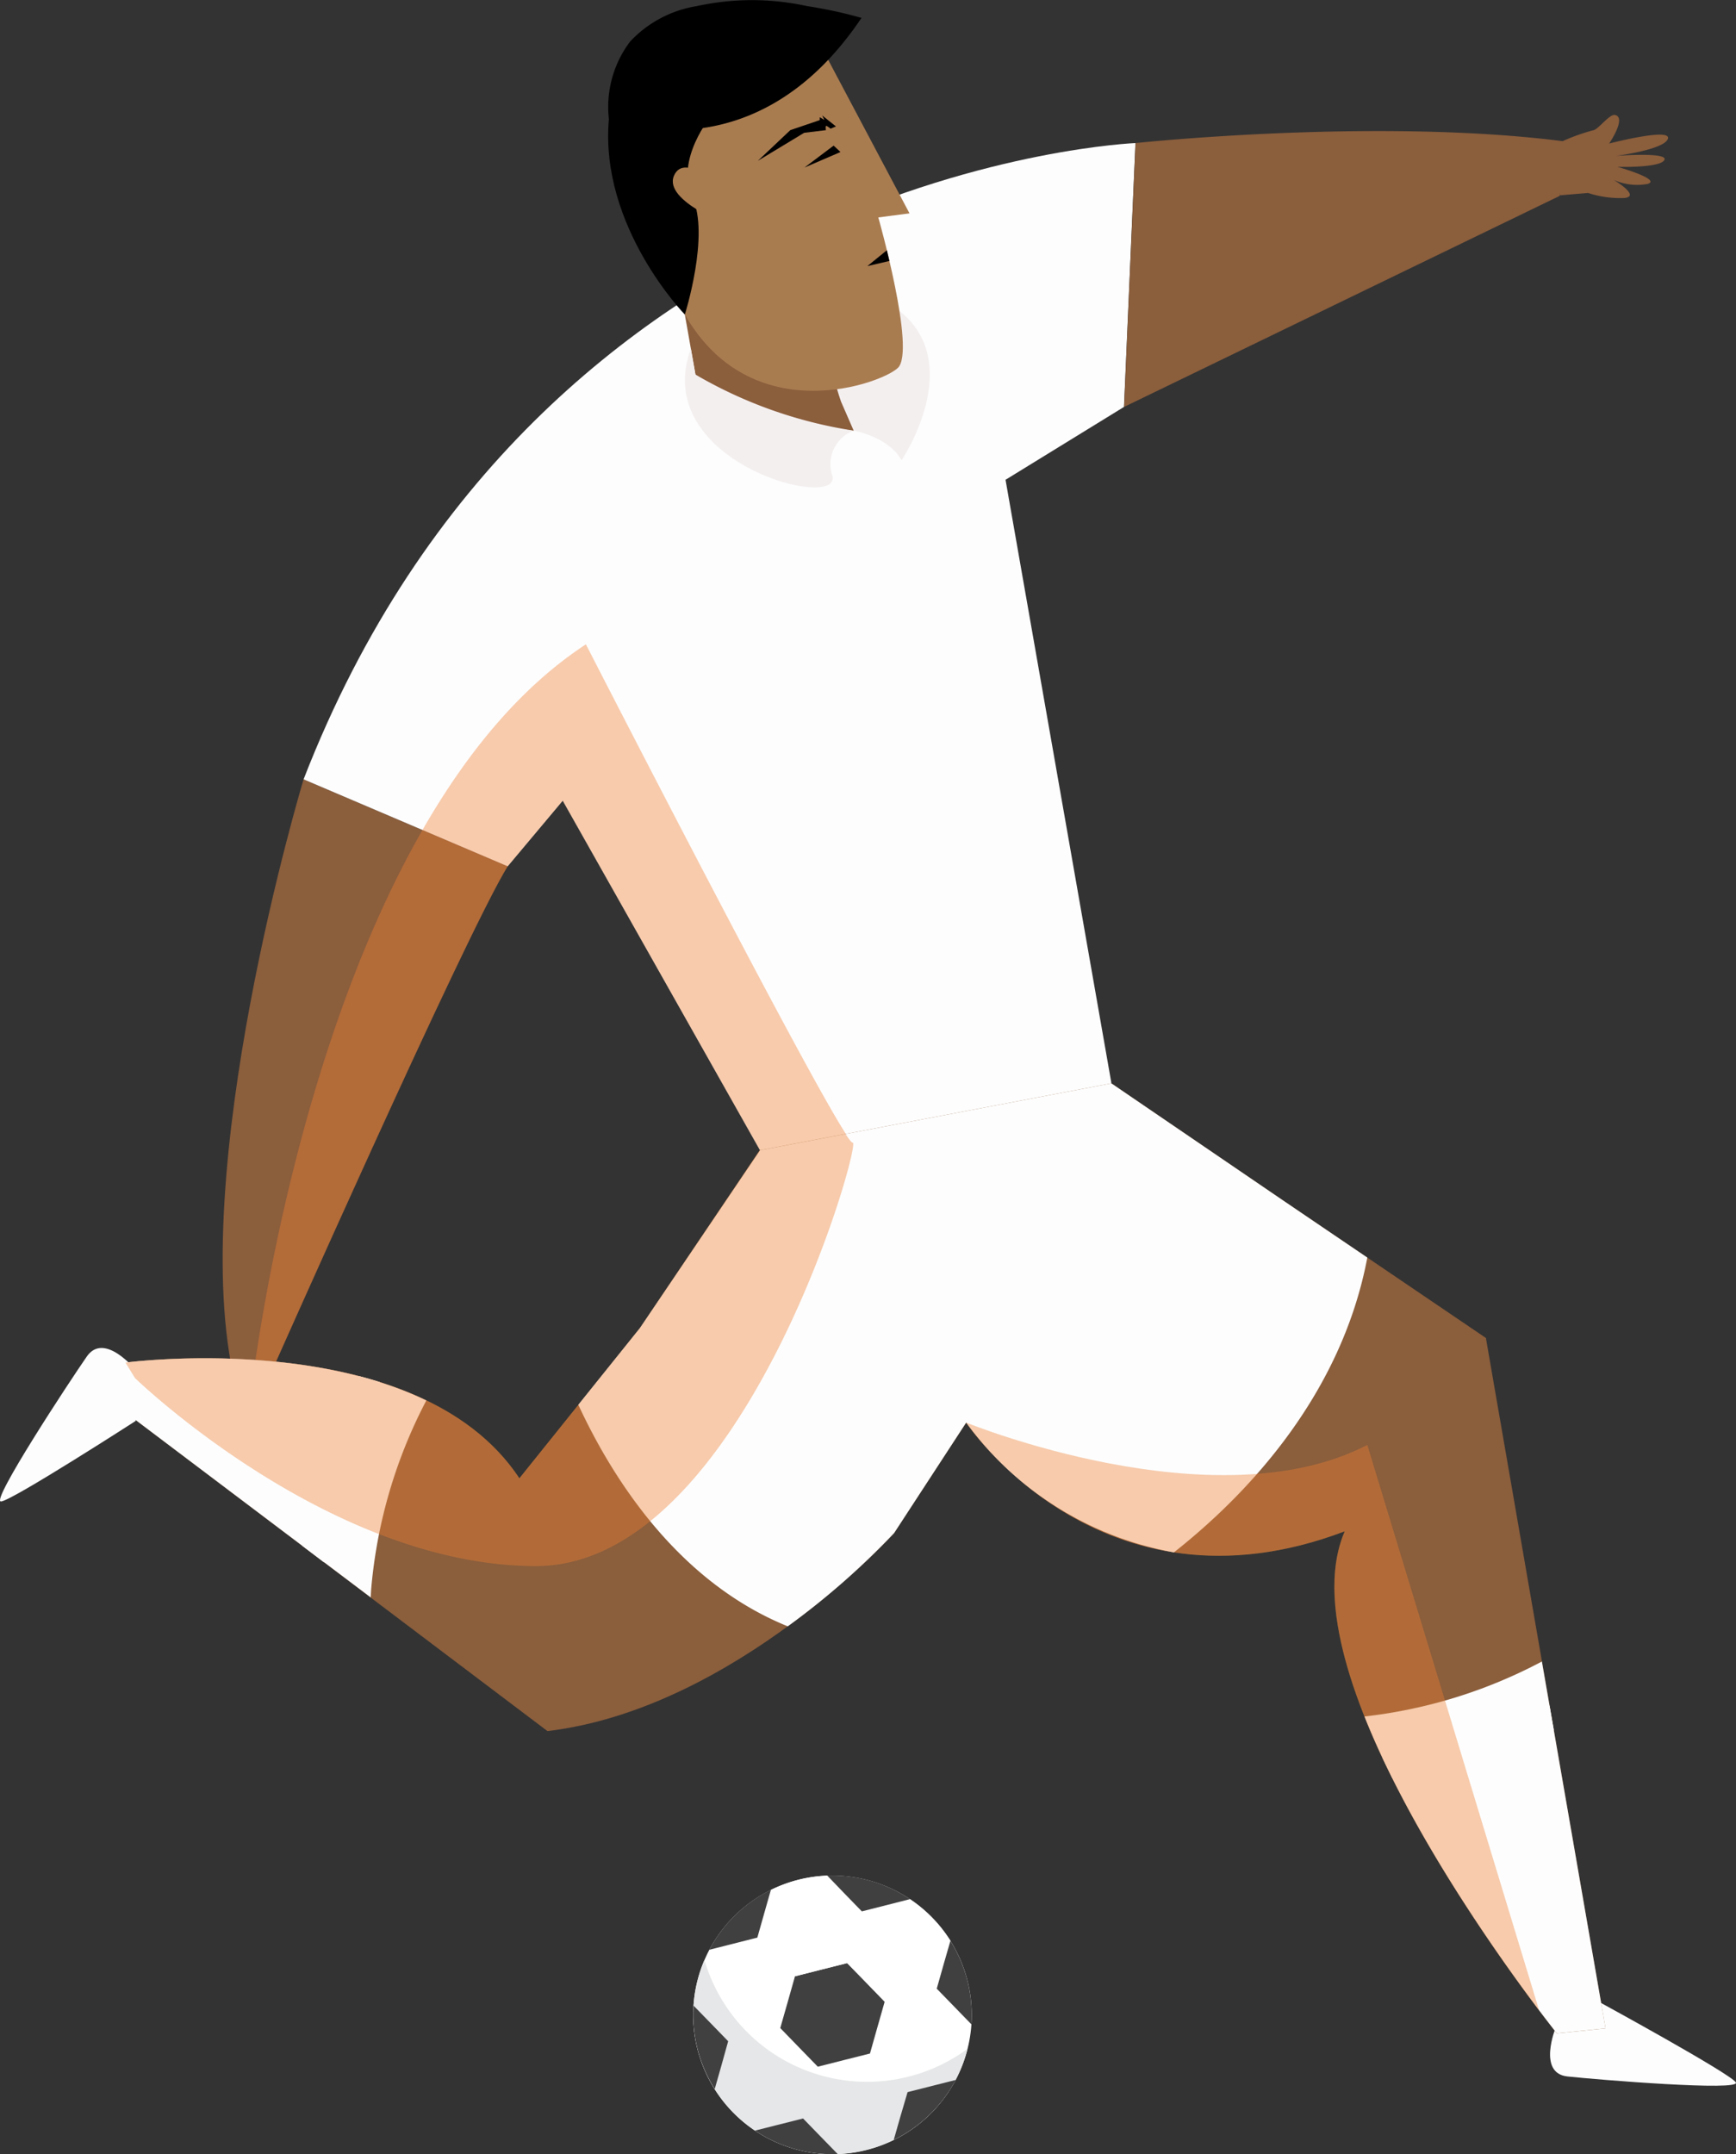 <svg xmlns="http://www.w3.org/2000/svg" width="120.266" height="149.193"><rect width="100%" height="100%" fill="#333333" stroke="none"/><g data-name="Group 385"><g data-name="Layer 2"><g data-name="Layer 1" fill-rule="evenodd"><path data-name="Path 164" d="M57.67 129.896a9.648 9.648 0 11-9.646 9.648 9.648 9.648 0 019.646-9.648z" fill="#fff"/><path data-name="Path 165" d="M67.028 141.891a9.648 9.648 0 11-18.226-6.151 11.737 11.737 0 0018.226 6.151z" fill="#e6e7e8"/><path data-name="Path 166" d="M61.916 148.204l.431-1.516.527-1.794 1.806-.458 1.528-.386a9.684 9.684 0 01-4.292 4.154z" fill="#404041"/><path data-name="Path 167" d="M55.075 136.869l-.508 1.794-.512 1.793 1.3 1.339 1.3 1.337 1.806-.458 1.808-.455.508-1.794.51-1.792-1.3-1.339-1.3-1.337-1.806.455z" fill="#404041"/><path data-name="Path 168" d="M59.706 132.37l1.809-.453 1.528-.386a9.668 9.668 0 012.8 2.874l-.434 1.512-.508 1.794-1.808.455-1.806.458-1.286-1.332-1.313-1.336.51-1.794z" fill="#fff"/><path data-name="Path 169" d="M53.415 130.883l-.429 1.513-.51 1.8 1.3 1.339 1.3 1.337 1.81-.461 1.806-.455.51-1.794.508-1.792-1.3-1.339-1.1-1.135a9.656 9.656 0 00-3.895.987z" fill="#fff"/><path data-name="Path 170" d="M63.04 131.527l-1.526.39-1.808.458-1.3-1.339-1.096-1.14a9.639 9.639 0 015.73 1.631z" fill="#404041"/><path data-name="Path 171" d="M67.296 140.196l-1.1-1.131-1.3-1.337.508-1.794.437-1.516a9.643 9.643 0 011.455 5.778z" fill="#404041"/><path data-name="Path 172" d="M48.046 138.902l1.1 1.128 1.3 1.337-.5 1.794-.431 1.516a9.641 9.641 0 01-1.469-5.775z" fill="#404041"/><path data-name="Path 173" d="M52.299 147.559l1.528-.386 1.808-.455 1.3 1.337 1.1 1.128a9.643 9.643 0 01-5.732-1.624z" fill="#404041"/><path data-name="Path 174" d="M49.14 135.036l1.519-.386 1.808-.458.508-1.794.431-1.516a9.684 9.684 0 00-4.266 4.154z" fill="#404041"/></g></g><g data-name="Layer 2"><g data-name="Layer 1"><path data-name="Path 175" d="M21.031 53.974s-8.258 27.343-4.73 41.877l2.261-.295s13.713-30.9 16.609-35.558z" fill="#8b5e3c"/><path data-name="Path 176" d="M78.661 9.908s-41.156 1.644-57.63 44.066l14.139 6.024 3.815-4.547 13.661 24.2s11.337 4.408 24.35-4.633l-7.335-41.79 8.206-5.046z" fill="#fdfdfd"/><g data-name="Group 374" opacity=".4" fill="#ef7f33"><path data-name="Path 177" d="M59.096 79.135c-.694.253-18.506-34.511-18.506-34.511-16.959 11.1-22.2 44.2-23.1 51.075l1.079-.142s13.706-30.9 16.6-35.558l3.815-4.547 13.661 24.2a20.556 20.556 0 006.2 1.04c.268-1.005.355-1.595.251-1.557z"/><path data-name="Path 178" d="M16.3 95.852l.475-.062-.822-1.804c.09.645.212 1.269.347 1.866z"/></g><path data-name="Path 179" d="M108.205 10.349a5.35 5.35 0 01.062-.572c-12.96-1.647-29.6.132-29.6.132l-.794 18.273 30.19-14.622a30.114 30.114 0 01.142-3.211z" fill="#8b5e3c"/><path data-name="Path 180" d="M108.257 9.776a13.771 13.771 0 012.081-.746c.347 0 1.148-1.144 1.54-1.068.839.166-.4 1.98-.4 1.98s4.276-1.113 4.075-.347-3.589 1.2-3.589 1.2 3.638-.284 3.34.284-3.246.475-3.246.475 3.094.877 2.081 1.186a4.016 4.016 0 01-2.334-.274s1.873 1.113.746 1.245a7.1 7.1 0 01-2.535-.347l-1.946.163s-.544-3.359.187-3.751z" fill="#8b5e3c"/><path data-name="Path 181" d="M107.771 140.437s-1.28 3.146.818 3.371 12.086 1.04 11.663.406-9.364-5.511-9.364-5.511z" fill="#fdfdfd"/><path data-name="Path 182" d="M102.94 92.664l-14.084-9.548-11.864-8.087-24.339 4.633-8.323 12.319-8.348 10.4C28.9 91.689 8.705 94.363 8.705 94.363l-1.734 2.15 30.956 23.376c13.04-1.554 24.006-13.709 24.006-13.709l5-7.654s9.27 13.966 26.229 7.529c-4.633 10.689 14.694 34.771 14.694 34.771l3.371-.347z" fill="#8b5e3c"/><path data-name="Path 183" d="M25.72 109.991a34.476 34.476 0 013.815-13c-8.747-4.221-20.829-2.625-20.829-2.625l-1.734 2.15 18.71 14.115c.013-.213.02-.425.038-.64z" fill="#fdfdfd"/><path data-name="Path 184" d="M94.53 118.878c4.207 10.581 13.328 21.946 13.328 21.946l3.371-.347-4.411-25.407a34.42 34.42 0 01-12.288 3.808z" fill="#fdfdfd"/><path data-name="Path 185" d="M94.725 87.095l-5.868-3.978-11.864-8.088-24.339 4.633-8.323 12.319-4.266 5.31c2.362 5.095 6.884 12.249 14.51 15.343a53.107 53.107 0 007.366-6.458l4.994-7.654a22.775 22.775 0 0014.393 8.989c4.782-3.77 11.548-10.647 13.397-20.416z" fill="#fdfdfd"/><path data-name="Path 186" d="M60.855 24.779l-1.711 5.057-10.5-1.263-1.2-6.787 4.335-2.254 8.722 5.154z" fill="#8b5e3c"/><path data-name="Path 187" d="M48.179 25.94a31.028 31.028 0 0010.963 3.884 2.482 2.482 0 00-1.47 3.146c.61 2.452-12.7-.926-9.811-8.826z" fill="#f4efef"/><path data-name="Path 188" d="M59.141 29.825s2.4.409 3.319 2.053c0 0 5.2-7.71-1.359-11.122s-2.837 7.058-2.837 7.058z" fill="#f4efef"/><path data-name="Path 189" d="M57.182 3.776l.08.156 5.747 10.845-2.161.281s2.618 9.218 1.356 10.422-11.445 4.786-15.645-5.525-3.028-14.791-3.028-14.791z" fill="#a97c50"/><path data-name="Path 190" d="M42.182 8.24s9.981 4.2 17.5-7a30.67 30.67 0 00-3.773-.818 17.838 17.838 0 00-7.63 0 8.076 8.076 0 00-4.623 2.452 7.5 7.5 0 00-1.474 5.366z"/><path data-name="Path 191" d="M49.292 8s-2.553 3.042-1.328 5.656-.52 8.129-.52 8.129-5.927-6.087-5.261-13.546S49.292 8 49.292 8z"/><path data-name="Path 192" d="M50.381 13.337s-2.937-2.937-3.69-1.165 4 3.506 4 3.506l-.288-2.209" fill="#a97c50"/><path data-name="Path 193" d="M58.226 10.529l-.475-.444-2.022 1.52z"/><path data-name="Path 194" d="M57.914 8.757l-.954-.76.149.309-.319-.187v.2l-2.039.694-2.251 2.126 3.211-1.942 1.509-.184s-.059-.347.049-.291a2.041 2.041 0 01.271.191z"/><path data-name="Path 195" d="M61.441 17.33l-1.353 1.1 1.529-.357z"/><path data-name="Path 196" d="M9.364 94.846s-2.147-2.632-3.35-.9-6.707 10.1-5.941 10.04 9.329-5.58 9.329-5.58z" fill="#fdfdfd"/><path data-name="Path 197" d="M20.937 107.053l1.512 1.151c.555-3.263 1.772-9.017 3.863-12.485a25.668 25.668 0 00-1.453-.416 27.184 27.184 0 00-3.922 11.75z" fill="#fdfdfd"/><path data-name="Path 198" d="M107.348 118.13c-2.865 1.273-7.737 3.208-11.583 3.583q.347.718.694 1.429a26.416 26.416 0 0011.185-3.329z" fill="#fdfdfd"/><path data-name="Path 199" d="M44.331 91.981l-8.348 10.4c-3.947-5.972-11.958-7.765-18.3-8.2l-.784-.049-.925-.034a48.846 48.846 0 00-7.283.267l.659 1.072s13.442 13.037 27.8 13.023 22.626-29.579 21.918-29.326c-.055.021-.229-.2-.5-.607l-5.948 1.134z" fill="#ef7f33" opacity=".4"/><path data-name="Path 200" d="M93.156 106.05c-3.919 9.055 9.336 27.717 13.48 33.211l-11.912-39.19c-10.59 5.483-27.79-1.55-27.79-1.55s9.263 13.966 26.222 7.529z" fill="#ef7f33" opacity=".4"/></g></g></g></svg>